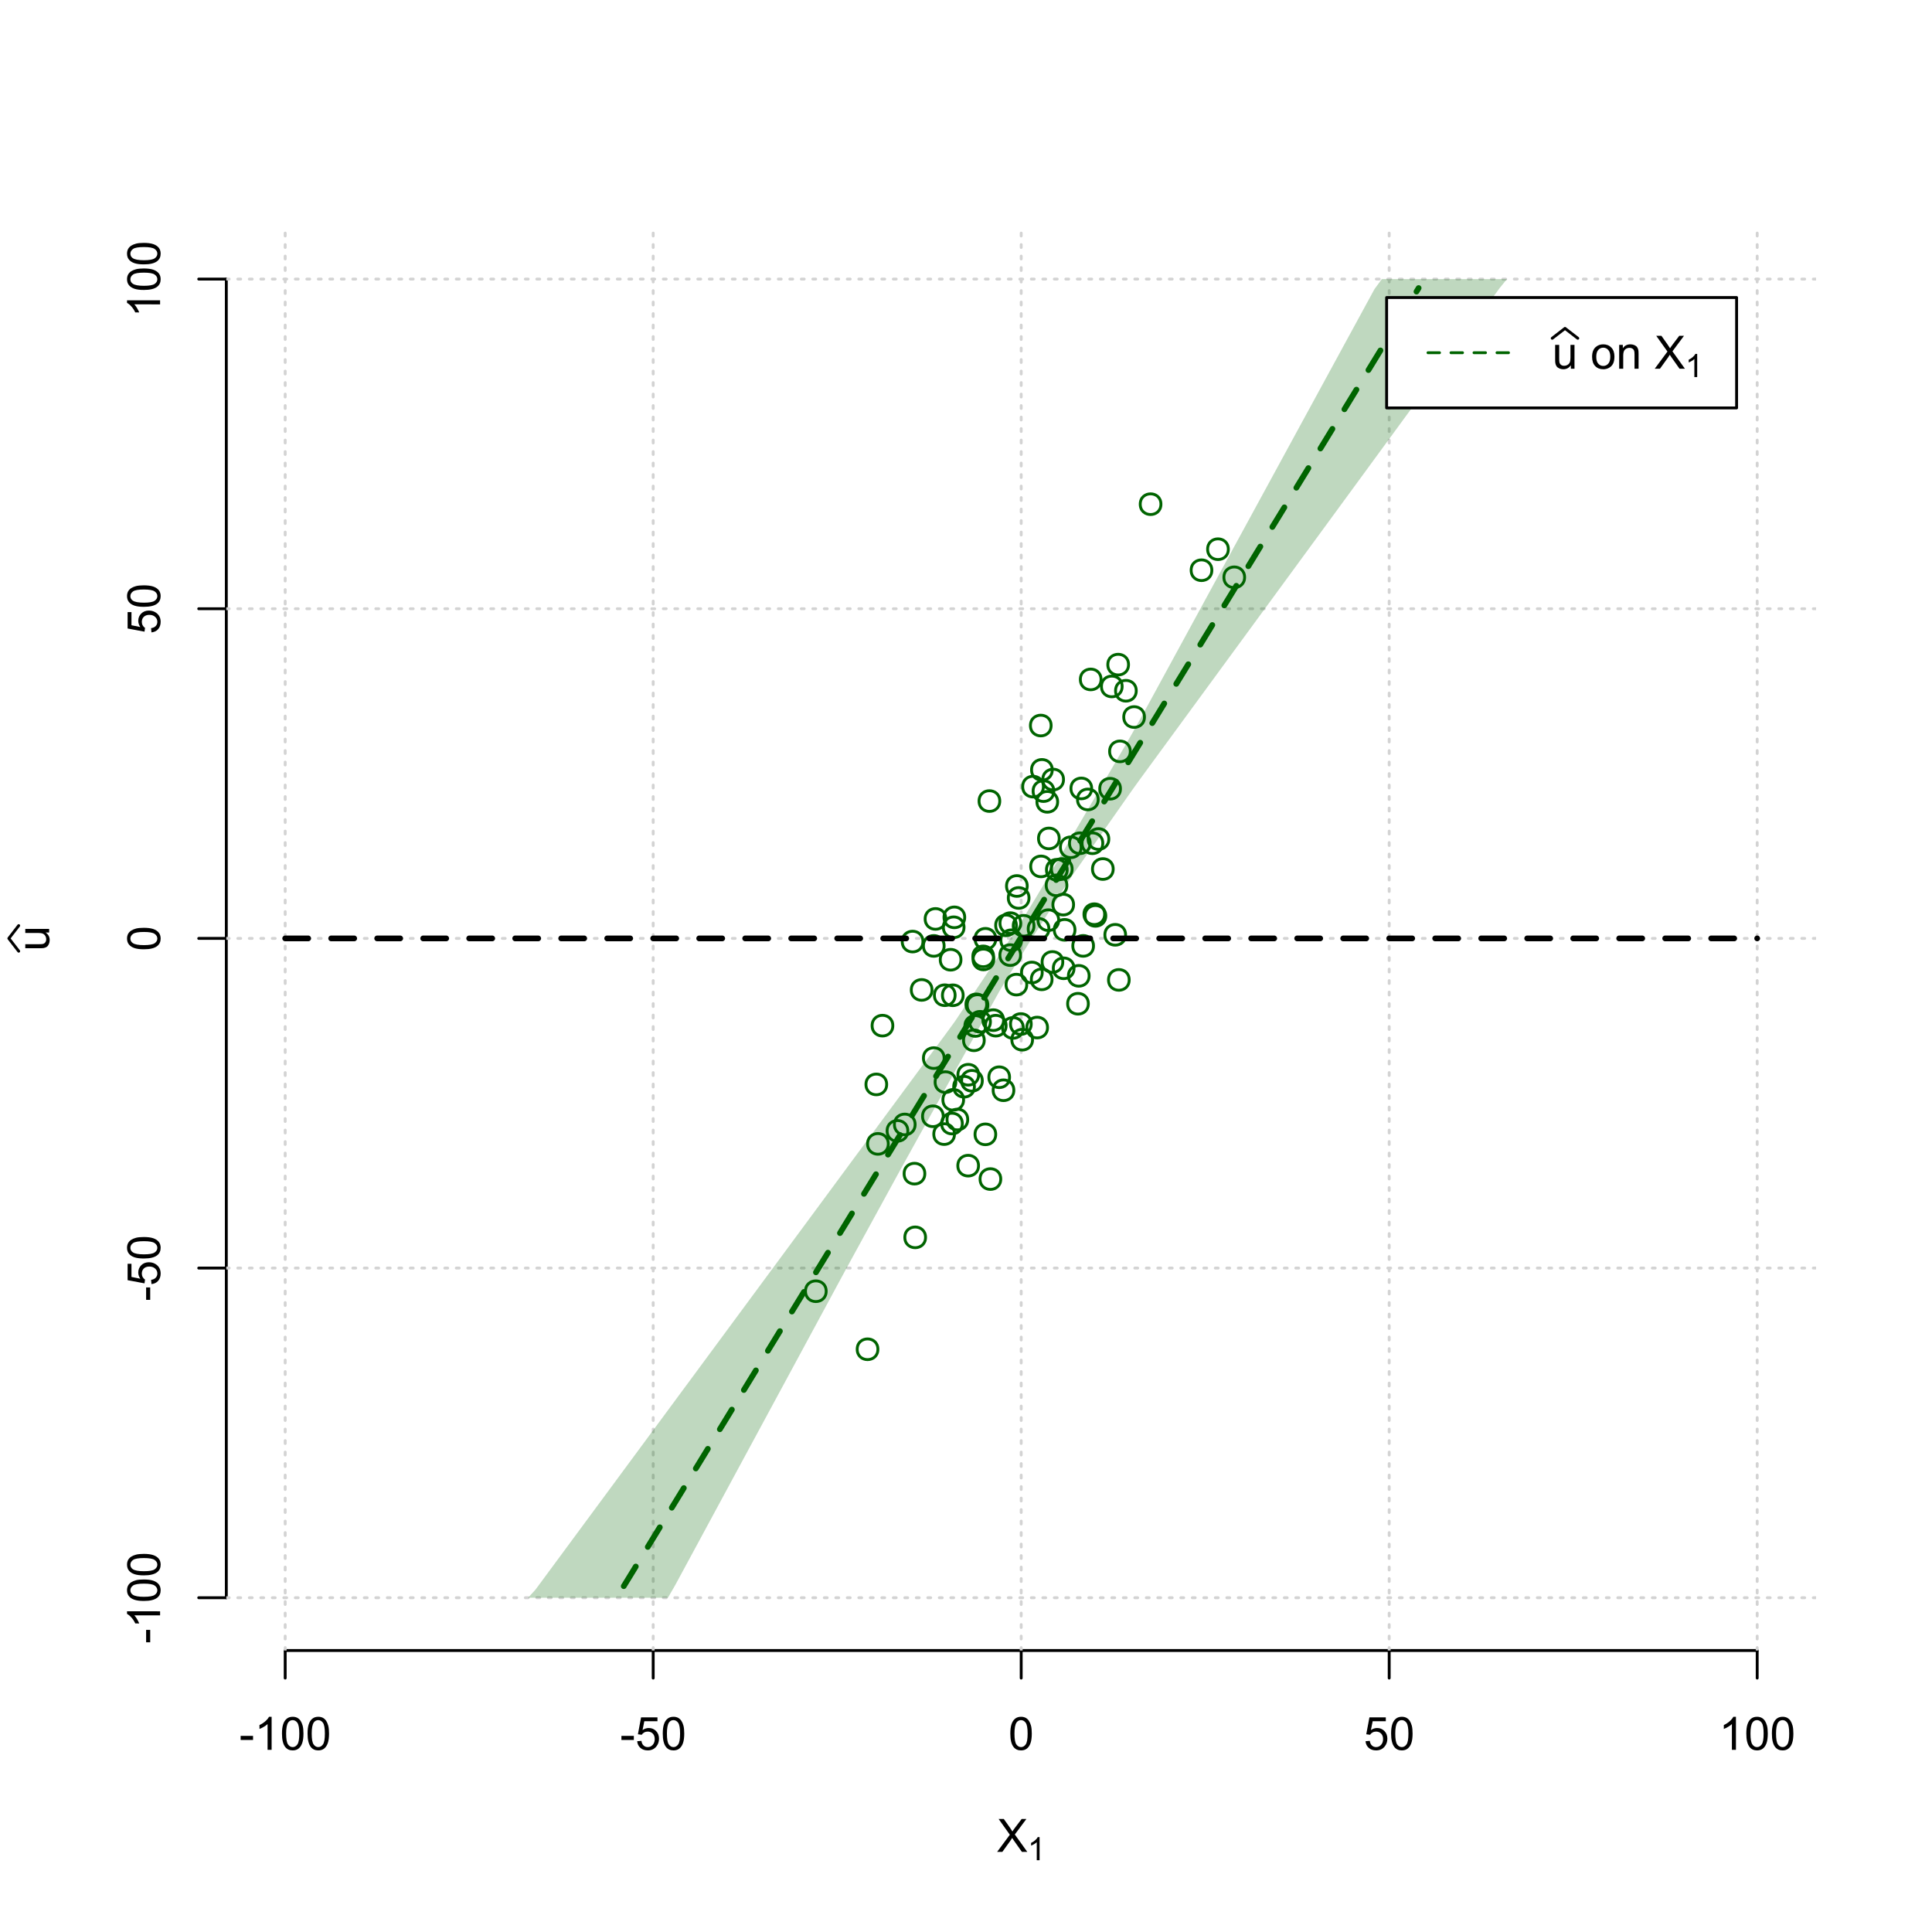 <?xml version="1.0" encoding="UTF-8"?>
<svg xmlns="http://www.w3.org/2000/svg" xmlns:xlink="http://www.w3.org/1999/xlink" width="504pt" height="504pt" viewBox="0 0 504 504" version="1.1">
<defs>
<g>
<symbol overflow="visible" id="glyph0-0">
<path style="stroke:none;" d="M 1.5 0 L 1.5 -7.5 L 7.5 -7.5 L 7.5 0 Z M 1.688 -0.188 L 7.312 -0.188 L 7.312 -7.312 L 1.688 -7.312 Z M 1.688 -0.188 "/>
</symbol>
<symbol overflow="visible" id="glyph0-1">
<path style="stroke:none;" d="M 0.055 0 L 3.375 -4.477 L 0.445 -8.59 L 1.797 -8.59 L 3.359 -6.387 C 3.68 -5.93 3.91 -5.578 4.047 -5.332 C 4.238 -5.645 4.465 -5.969 4.727 -6.312 L 6.457 -8.59 L 7.695 -8.59 L 4.676 -4.539 L 7.93 0 L 6.523 0 L 4.359 -3.062 C 4.238 -3.238 4.113 -3.43 3.984 -3.641 C 3.789 -3.324 3.652 -3.109 3.574 -2.992 L 1.418 0 Z M 0.055 0 "/>
</symbol>
<symbol overflow="visible" id="glyph0-2">
<path style="stroke:none;" d="M 0.383 -2.578 L 0.383 -3.641 L 3.621 -3.641 L 3.621 -2.578 Z M 0.383 -2.578 "/>
</symbol>
<symbol overflow="visible" id="glyph0-3">
<path style="stroke:none;" d="M 4.469 0 L 3.414 0 L 3.414 -6.719 C 3.16 -6.477 2.828 -6.234 2.414 -5.996 C 2 -5.75 1.629 -5.57 1.305 -5.449 L 1.305 -6.469 C 1.895 -6.742 2.41 -7.078 2.852 -7.477 C 3.293 -7.871 3.605 -8.254 3.789 -8.625 L 4.469 -8.625 Z M 4.469 0 "/>
</symbol>
<symbol overflow="visible" id="glyph0-4">
<path style="stroke:none;" d="M 0.5 -4.234 C 0.496 -5.246 0.602 -6.062 0.812 -6.688 C 1.02 -7.305 1.328 -7.785 1.742 -8.121 C 2.148 -8.457 2.668 -8.625 3.297 -8.625 C 3.758 -8.625 4.164 -8.531 4.512 -8.348 C 4.855 -8.16 5.141 -7.891 5.371 -7.543 C 5.594 -7.191 5.773 -6.766 5.906 -6.266 C 6.035 -5.762 6.098 -5.086 6.102 -4.234 C 6.098 -3.227 5.996 -2.414 5.789 -1.797 C 5.578 -1.176 5.266 -0.695 4.859 -0.359 C 4.445 -0.02 3.926 0.145 3.297 0.148 C 2.465 0.145 1.816 -0.148 1.348 -0.742 C 0.781 -1.457 0.496 -2.621 0.5 -4.234 Z M 1.582 -4.234 C 1.582 -2.824 1.746 -1.887 2.074 -1.418 C 2.402 -0.949 2.809 -0.715 3.297 -0.719 C 3.777 -0.715 4.184 -0.949 4.52 -1.422 C 4.848 -1.887 5.016 -2.824 5.016 -4.234 C 5.016 -5.648 4.848 -6.59 4.52 -7.055 C 4.184 -7.516 3.773 -7.746 3.289 -7.75 C 2.801 -7.746 2.414 -7.543 2.125 -7.137 C 1.762 -6.613 1.582 -5.645 1.582 -4.234 Z M 1.582 -4.234 "/>
</symbol>
<symbol overflow="visible" id="glyph0-5">
<path style="stroke:none;" d="M 0.5 -2.25 L 1.605 -2.344 C 1.684 -1.805 1.871 -1.398 2.176 -1.125 C 2.473 -0.852 2.836 -0.715 3.258 -0.719 C 3.766 -0.715 4.195 -0.906 4.547 -1.293 C 4.898 -1.672 5.074 -2.18 5.074 -2.82 C 5.074 -3.414 4.902 -3.891 4.566 -4.242 C 4.227 -4.59 3.785 -4.762 3.242 -4.766 C 2.898 -4.762 2.594 -4.684 2.32 -4.531 C 2.047 -4.375 1.832 -4.176 1.676 -3.93 L 0.688 -4.062 L 1.516 -8.473 L 5.789 -8.473 L 5.789 -7.465 L 2.359 -7.465 L 1.898 -5.156 C 2.414 -5.516 2.953 -5.695 3.523 -5.695 C 4.27 -5.695 4.902 -5.434 5.422 -4.914 C 5.934 -4.395 6.191 -3.727 6.195 -2.914 C 6.191 -2.133 5.965 -1.461 5.516 -0.898 C 4.961 -0.199 4.211 0.145 3.258 0.148 C 2.477 0.145 1.836 -0.07 1.344 -0.508 C 0.844 -0.941 0.562 -1.523 0.5 -2.25 Z M 0.5 -2.25 "/>
</symbol>
<symbol overflow="visible" id="glyph0-6">
<path style="stroke:none;" d="M 4.867 0 L 4.867 -0.914 C 4.379 -0.211 3.723 0.141 2.895 0.141 C 2.527 0.141 2.184 0.07 1.867 -0.07 C 1.547 -0.211 1.309 -0.387 1.156 -0.602 C 1 -0.812 0.895 -1.074 0.832 -1.383 C 0.785 -1.59 0.762 -1.918 0.766 -2.367 L 0.766 -6.223 L 1.82 -6.223 L 1.82 -2.773 C 1.816 -2.219 1.84 -1.848 1.887 -1.656 C 1.949 -1.379 2.09 -1.16 2.309 -1.004 C 2.523 -0.84 2.789 -0.762 3.105 -0.766 C 3.418 -0.762 3.715 -0.844 3.996 -1.008 C 4.273 -1.172 4.469 -1.391 4.586 -1.672 C 4.699 -1.949 4.758 -2.355 4.758 -2.891 L 4.758 -6.223 L 5.812 -6.223 L 5.812 0 Z M 4.867 0 "/>
</symbol>
<symbol overflow="visible" id="glyph0-7">
<path style="stroke:none;" d=""/>
</symbol>
<symbol overflow="visible" id="glyph0-8">
<path style="stroke:none;" d="M 0.398 -3.109 C 0.398 -4.262 0.719 -5.117 1.359 -5.672 C 1.895 -6.133 2.547 -6.363 3.316 -6.363 C 4.172 -6.363 4.871 -6.082 5.414 -5.52 C 5.953 -4.957 6.223 -4.184 6.227 -3.199 C 6.223 -2.398 6.102 -1.766 5.867 -1.309 C 5.625 -0.848 5.277 -0.492 4.82 -0.238 C 4.359 0.016 3.859 0.141 3.316 0.141 C 2.441 0.141 1.734 -0.137 1.203 -0.695 C 0.664 -1.254 0.398 -2.059 0.398 -3.109 Z M 1.484 -3.109 C 1.48 -2.309 1.656 -1.711 2.004 -1.32 C 2.348 -0.922 2.785 -0.727 3.316 -0.727 C 3.84 -0.727 4.273 -0.926 4.621 -1.324 C 4.969 -1.723 5.145 -2.328 5.145 -3.148 C 5.145 -3.914 4.969 -4.496 4.617 -4.895 C 4.266 -5.289 3.832 -5.488 3.316 -5.492 C 2.785 -5.488 2.348 -5.293 2.004 -4.898 C 1.656 -4.5 1.48 -3.902 1.484 -3.109 Z M 1.484 -3.109 "/>
</symbol>
<symbol overflow="visible" id="glyph0-9">
<path style="stroke:none;" d="M 0.789 0 L 0.789 -6.223 L 1.742 -6.223 L 1.742 -5.336 C 2.195 -6.02 2.855 -6.363 3.719 -6.363 C 4.09 -6.363 4.434 -6.293 4.754 -6.16 C 5.066 -6.023 5.305 -5.848 5.461 -5.633 C 5.617 -5.41 5.727 -5.152 5.789 -4.852 C 5.828 -4.656 5.848 -4.312 5.848 -3.828 L 5.848 0 L 4.793 0 L 4.793 -3.785 C 4.793 -4.215 4.75 -4.535 4.668 -4.75 C 4.586 -4.961 4.441 -5.129 4.234 -5.258 C 4.023 -5.383 3.777 -5.449 3.5 -5.449 C 3.047 -5.449 2.66 -5.305 2.332 -5.02 C 2.004 -4.734 1.84 -4.195 1.844 -3.398 L 1.844 0 Z M 0.789 0 "/>
</symbol>
<symbol overflow="visible" id="glyph1-0">
<path style="stroke:none;" d="M 1.051 0 L 1.051 -5.25 L 5.25 -5.25 L 5.25 0 Z M 1.18 -0.133 L 5.117 -0.133 L 5.117 -5.117 L 1.18 -5.117 Z M 1.18 -0.133 "/>
</symbol>
<symbol overflow="visible" id="glyph1-1">
<path style="stroke:none;" d="M 3.129 0 L 2.391 0 L 2.391 -4.703 C 2.211 -4.531 1.977 -4.363 1.691 -4.195 C 1.398 -4.023 1.141 -3.895 0.914 -3.812 L 0.914 -4.527 C 1.328 -4.719 1.688 -4.953 1.996 -5.234 C 2.305 -5.508 2.523 -5.777 2.652 -6.039 L 3.129 -6.039 Z M 3.129 0 "/>
</symbol>
<symbol overflow="visible" id="glyph2-0">
<path style="stroke:none;" d="M 0 -1.5 L -7.5 -1.5 L -7.5 -7.5 L 0 -7.5 Z M -0.188 -1.688 L -0.188 -7.312 L -7.312 -7.312 L -7.312 -1.688 Z M -0.188 -1.688 "/>
</symbol>
<symbol overflow="visible" id="glyph2-1">
<path style="stroke:none;" d="M 0 -4.867 L -0.914 -4.867 C -0.211 -4.379 0.141 -3.723 0.141 -2.895 C 0.141 -2.527 0.07 -2.184 -0.07 -1.867 C -0.211 -1.547 -0.387 -1.309 -0.598 -1.156 C -0.809 -1 -1.07 -0.895 -1.383 -0.832 C -1.59 -0.789 -1.918 -0.766 -2.367 -0.77 L -6.223 -0.77 L -6.223 -1.824 L -2.773 -1.824 C -2.219 -1.82 -1.848 -1.844 -1.656 -1.887 C -1.379 -1.949 -1.16 -2.09 -1.004 -2.309 C -0.84 -2.523 -0.762 -2.789 -0.766 -3.105 C -0.762 -3.418 -0.844 -3.715 -1.008 -3.996 C -1.172 -4.273 -1.391 -4.469 -1.672 -4.586 C -1.945 -4.699 -2.352 -4.758 -2.887 -4.758 L -6.223 -4.758 L -6.223 -5.812 L 0 -5.812 Z M 0 -4.867 "/>
</symbol>
<symbol overflow="visible" id="glyph2-2">
<path style="stroke:none;" d="M -2.578 -0.383 L -3.641 -0.383 L -3.641 -3.621 L -2.578 -3.621 Z M -2.578 -0.383 "/>
</symbol>
<symbol overflow="visible" id="glyph2-3">
<path style="stroke:none;" d="M 0 -4.469 L 0 -3.414 L -6.719 -3.418 C -6.477 -3.16 -6.234 -2.828 -5.996 -2.418 C -5.75 -2.004 -5.57 -1.633 -5.449 -1.309 L -6.469 -1.309 C -6.742 -1.895 -7.078 -2.41 -7.477 -2.852 C -7.871 -3.293 -8.254 -3.605 -8.625 -3.793 L -8.625 -4.473 Z M 0 -4.469 "/>
</symbol>
<symbol overflow="visible" id="glyph2-4">
<path style="stroke:none;" d="M -4.234 -0.5 C -5.246 -0.496 -6.062 -0.602 -6.688 -0.812 C -7.305 -1.02 -7.785 -1.328 -8.121 -1.742 C -8.457 -2.152 -8.625 -2.672 -8.625 -3.301 C -8.625 -3.758 -8.531 -4.164 -8.348 -4.512 C -8.16 -4.859 -7.891 -5.145 -7.543 -5.371 C -7.191 -5.594 -6.766 -5.773 -6.266 -5.906 C -5.762 -6.035 -5.086 -6.098 -4.234 -6.102 C -3.223 -6.098 -2.41 -5.996 -1.793 -5.789 C -1.176 -5.578 -0.695 -5.266 -0.359 -4.859 C -0.02 -4.445 0.145 -3.926 0.148 -3.297 C 0.145 -2.465 -0.148 -1.816 -0.742 -1.348 C -1.457 -0.781 -2.621 -0.496 -4.234 -0.5 Z M -4.234 -1.582 C -2.824 -1.582 -1.887 -1.746 -1.418 -2.074 C -0.949 -2.402 -0.715 -2.809 -0.719 -3.297 C -0.715 -3.777 -0.949 -4.184 -1.422 -4.52 C -1.887 -4.848 -2.824 -5.016 -4.234 -5.016 C -5.648 -5.016 -6.59 -4.848 -7.055 -4.52 C -7.516 -4.188 -7.746 -3.777 -7.75 -3.289 C -7.746 -2.801 -7.543 -2.414 -7.137 -2.129 C -6.613 -1.762 -5.645 -1.582 -4.234 -1.582 Z M -4.234 -1.582 "/>
</symbol>
<symbol overflow="visible" id="glyph2-5">
<path style="stroke:none;" d="M -2.25 -0.5 L -2.344 -1.605 C -1.805 -1.684 -1.398 -1.871 -1.125 -2.176 C -0.852 -2.473 -0.715 -2.836 -0.719 -3.258 C -0.715 -3.766 -0.906 -4.195 -1.293 -4.547 C -1.672 -4.898 -2.18 -5.074 -2.816 -5.074 C -3.414 -5.074 -3.891 -4.902 -4.242 -4.566 C -4.59 -4.227 -4.762 -3.785 -4.766 -3.242 C -4.762 -2.898 -4.684 -2.594 -4.531 -2.32 C -4.375 -2.047 -4.176 -1.832 -3.93 -1.676 L -4.062 -0.688 L -8.473 -1.52 L -8.473 -5.789 L -7.465 -5.789 L -7.465 -2.363 L -5.156 -1.898 C -5.516 -2.414 -5.695 -2.953 -5.695 -3.523 C -5.695 -4.27 -5.434 -4.902 -4.914 -5.422 C -4.395 -5.934 -3.727 -6.191 -2.91 -6.195 C -2.133 -6.191 -1.461 -5.965 -0.895 -5.516 C -0.199 -4.961 0.145 -4.211 0.148 -3.258 C 0.145 -2.477 -0.07 -1.836 -0.508 -1.344 C -0.941 -0.848 -1.523 -0.566 -2.25 -0.5 Z M -2.25 -0.5 "/>
</symbol>
</g>
<clipPath id="clip1">
  <path d="M 74 59.039 L 75 59.039 L 75 430.559 L 74 430.559 Z M 74 59.039 "/>
</clipPath>
<clipPath id="clip2">
  <path d="M 170 59.039 L 171 59.039 L 171 430.559 L 170 430.559 Z M 170 59.039 "/>
</clipPath>
<clipPath id="clip3">
  <path d="M 266 59.039 L 267 59.039 L 267 430.559 L 266 430.559 Z M 266 59.039 "/>
</clipPath>
<clipPath id="clip4">
  <path d="M 362 59.039 L 363 59.039 L 363 430.559 L 362 430.559 Z M 362 59.039 "/>
</clipPath>
<clipPath id="clip5">
  <path d="M 458 59.039 L 459 59.039 L 459 430.559 L 458 430.559 Z M 458 59.039 "/>
</clipPath>
<clipPath id="clip6">
  <path d="M 59.039 416 L 473.758 416 L 473.758 418 L 59.039 418 Z M 59.039 416 "/>
</clipPath>
<clipPath id="clip7">
  <path d="M 59.039 330 L 473.758 330 L 473.758 332 L 59.039 332 Z M 59.039 330 "/>
</clipPath>
<clipPath id="clip8">
  <path d="M 59.039 244 L 473.758 244 L 473.758 246 L 59.039 246 Z M 59.039 244 "/>
</clipPath>
<clipPath id="clip9">
  <path d="M 59.039 158 L 473.758 158 L 473.758 160 L 59.039 160 Z M 59.039 158 "/>
</clipPath>
<clipPath id="clip10">
  <path d="M 59.039 72 L 473.758 72 L 473.758 74 L 59.039 74 Z M 59.039 72 "/>
</clipPath>
</defs>
<g id="surface36">
<rect x="0" y="0" width="504" height="504" style="fill:rgb(100%,100%,100%);fill-opacity:1;stroke:none;"/>
<g style="fill:rgb(0%,0%,0%);fill-opacity:1;">
  <use xlink:href="#glyph0-1" x="260.062" y="483.102"/>
</g>
<g style="fill:rgb(0%,0%,0%);fill-opacity:1;">
  <use xlink:href="#glyph1-1" x="268.066" y="485.281"/>
</g>
<g style="fill:rgb(0%,0%,0%);fill-opacity:1;">
  <use xlink:href="#glyph2-1" x="12.82" y="248.137"/>
</g>
<path style="fill:none;stroke-width:0.75;stroke-linecap:round;stroke-linejoin:round;stroke:rgb(0%,0%,0%);stroke-opacity:1;stroke-miterlimit:10;" d="M 4.879 248.137 L 2.301 244.801 L 4.879 241.465 "/>
<path style="fill:none;stroke-width:0.75;stroke-linecap:round;stroke-linejoin:round;stroke:rgb(0%,0%,0%);stroke-opacity:1;stroke-miterlimit:10;" d="M 74.398 430.559 L 458.398 430.559 "/>
<path style="fill:none;stroke-width:0.75;stroke-linecap:round;stroke-linejoin:round;stroke:rgb(0%,0%,0%);stroke-opacity:1;stroke-miterlimit:10;" d="M 74.398 430.559 L 74.398 437.762 "/>
<path style="fill:none;stroke-width:0.75;stroke-linecap:round;stroke-linejoin:round;stroke:rgb(0%,0%,0%);stroke-opacity:1;stroke-miterlimit:10;" d="M 170.398 430.559 L 170.398 437.762 "/>
<path style="fill:none;stroke-width:0.75;stroke-linecap:round;stroke-linejoin:round;stroke:rgb(0%,0%,0%);stroke-opacity:1;stroke-miterlimit:10;" d="M 266.398 430.559 L 266.398 437.762 "/>
<path style="fill:none;stroke-width:0.75;stroke-linecap:round;stroke-linejoin:round;stroke:rgb(0%,0%,0%);stroke-opacity:1;stroke-miterlimit:10;" d="M 362.398 430.559 L 362.398 437.762 "/>
<path style="fill:none;stroke-width:0.75;stroke-linecap:round;stroke-linejoin:round;stroke:rgb(0%,0%,0%);stroke-opacity:1;stroke-miterlimit:10;" d="M 458.398 430.559 L 458.398 437.762 "/>
<g style="fill:rgb(0%,0%,0%);fill-opacity:1;">
  <use xlink:href="#glyph0-2" x="62.391" y="456.48"/>
  <use xlink:href="#glyph0-3" x="66.387" y="456.48"/>
  <use xlink:href="#glyph0-4" x="73.061" y="456.48"/>
  <use xlink:href="#glyph0-4" x="79.734" y="456.48"/>
</g>
<g style="fill:rgb(0%,0%,0%);fill-opacity:1;">
  <use xlink:href="#glyph0-2" x="161.727" y="456.48"/>
  <use xlink:href="#glyph0-5" x="165.723" y="456.48"/>
  <use xlink:href="#glyph0-4" x="172.396" y="456.48"/>
</g>
<g style="fill:rgb(0%,0%,0%);fill-opacity:1;">
  <use xlink:href="#glyph0-4" x="263.062" y="456.48"/>
</g>
<g style="fill:rgb(0%,0%,0%);fill-opacity:1;">
  <use xlink:href="#glyph0-5" x="355.727" y="456.48"/>
  <use xlink:href="#glyph0-4" x="362.4" y="456.48"/>
</g>
<g style="fill:rgb(0%,0%,0%);fill-opacity:1;">
  <use xlink:href="#glyph0-3" x="448.387" y="456.48"/>
  <use xlink:href="#glyph0-4" x="455.061" y="456.48"/>
  <use xlink:href="#glyph0-4" x="461.734" y="456.48"/>
</g>
<path style="fill:none;stroke-width:0.75;stroke-linecap:round;stroke-linejoin:round;stroke:rgb(0%,0%,0%);stroke-opacity:1;stroke-miterlimit:10;" d="M 59.039 416.801 L 59.039 72.801 "/>
<path style="fill:none;stroke-width:0.75;stroke-linecap:round;stroke-linejoin:round;stroke:rgb(0%,0%,0%);stroke-opacity:1;stroke-miterlimit:10;" d="M 59.039 416.801 L 51.84 416.801 "/>
<path style="fill:none;stroke-width:0.75;stroke-linecap:round;stroke-linejoin:round;stroke:rgb(0%,0%,0%);stroke-opacity:1;stroke-miterlimit:10;" d="M 59.039 330.801 L 51.84 330.801 "/>
<path style="fill:none;stroke-width:0.75;stroke-linecap:round;stroke-linejoin:round;stroke:rgb(0%,0%,0%);stroke-opacity:1;stroke-miterlimit:10;" d="M 59.039 244.801 L 51.84 244.801 "/>
<path style="fill:none;stroke-width:0.75;stroke-linecap:round;stroke-linejoin:round;stroke:rgb(0%,0%,0%);stroke-opacity:1;stroke-miterlimit:10;" d="M 59.039 158.801 L 51.84 158.801 "/>
<path style="fill:none;stroke-width:0.75;stroke-linecap:round;stroke-linejoin:round;stroke:rgb(0%,0%,0%);stroke-opacity:1;stroke-miterlimit:10;" d="M 59.039 72.801 L 51.84 72.801 "/>
<g style="fill:rgb(0%,0%,0%);fill-opacity:1;">
  <use xlink:href="#glyph2-2" x="41.762" y="428.809"/>
  <use xlink:href="#glyph2-3" x="41.762" y="424.812"/>
  <use xlink:href="#glyph2-4" x="41.762" y="418.139"/>
  <use xlink:href="#glyph2-4" x="41.762" y="411.465"/>
</g>
<g style="fill:rgb(0%,0%,0%);fill-opacity:1;">
  <use xlink:href="#glyph2-2" x="41.762" y="339.473"/>
  <use xlink:href="#glyph2-5" x="41.762" y="335.477"/>
  <use xlink:href="#glyph2-4" x="41.762" y="328.803"/>
</g>
<g style="fill:rgb(0%,0%,0%);fill-opacity:1;">
  <use xlink:href="#glyph2-4" x="41.762" y="248.137"/>
</g>
<g style="fill:rgb(0%,0%,0%);fill-opacity:1;">
  <use xlink:href="#glyph2-5" x="41.762" y="165.473"/>
  <use xlink:href="#glyph2-4" x="41.762" y="158.799"/>
</g>
<g style="fill:rgb(0%,0%,0%);fill-opacity:1;">
  <use xlink:href="#glyph2-3" x="41.762" y="82.812"/>
  <use xlink:href="#glyph2-4" x="41.762" y="76.139"/>
  <use xlink:href="#glyph2-4" x="41.762" y="69.465"/>
</g>
<g clip-path="url(#clip1)" clip-rule="nonzero">
<path style="fill:none;stroke-width:0.75;stroke-linecap:round;stroke-linejoin:round;stroke:rgb(82.745%,82.745%,82.745%);stroke-opacity:1;stroke-dasharray:0.75,2.25;stroke-miterlimit:10;" d="M 74.398 430.559 L 74.398 59.039 "/>
</g>
<g clip-path="url(#clip2)" clip-rule="nonzero">
<path style="fill:none;stroke-width:0.75;stroke-linecap:round;stroke-linejoin:round;stroke:rgb(82.745%,82.745%,82.745%);stroke-opacity:1;stroke-dasharray:0.75,2.25;stroke-miterlimit:10;" d="M 170.398 430.559 L 170.398 59.039 "/>
</g>
<g clip-path="url(#clip3)" clip-rule="nonzero">
<path style="fill:none;stroke-width:0.75;stroke-linecap:round;stroke-linejoin:round;stroke:rgb(82.745%,82.745%,82.745%);stroke-opacity:1;stroke-dasharray:0.75,2.25;stroke-miterlimit:10;" d="M 266.398 430.559 L 266.398 59.039 "/>
</g>
<g clip-path="url(#clip4)" clip-rule="nonzero">
<path style="fill:none;stroke-width:0.75;stroke-linecap:round;stroke-linejoin:round;stroke:rgb(82.745%,82.745%,82.745%);stroke-opacity:1;stroke-dasharray:0.75,2.25;stroke-miterlimit:10;" d="M 362.398 430.559 L 362.398 59.039 "/>
</g>
<g clip-path="url(#clip5)" clip-rule="nonzero">
<path style="fill:none;stroke-width:0.75;stroke-linecap:round;stroke-linejoin:round;stroke:rgb(82.745%,82.745%,82.745%);stroke-opacity:1;stroke-dasharray:0.75,2.25;stroke-miterlimit:10;" d="M 458.398 430.559 L 458.398 59.039 "/>
</g>
<g clip-path="url(#clip6)" clip-rule="nonzero">
<path style="fill:none;stroke-width:0.75;stroke-linecap:round;stroke-linejoin:round;stroke:rgb(82.745%,82.745%,82.745%);stroke-opacity:1;stroke-dasharray:0.75,2.25;stroke-miterlimit:10;" d="M 59.039 416.801 L 473.762 416.801 "/>
</g>
<g clip-path="url(#clip7)" clip-rule="nonzero">
<path style="fill:none;stroke-width:0.75;stroke-linecap:round;stroke-linejoin:round;stroke:rgb(82.745%,82.745%,82.745%);stroke-opacity:1;stroke-dasharray:0.75,2.25;stroke-miterlimit:10;" d="M 59.039 330.801 L 473.762 330.801 "/>
</g>
<g clip-path="url(#clip8)" clip-rule="nonzero">
<path style="fill:none;stroke-width:0.75;stroke-linecap:round;stroke-linejoin:round;stroke:rgb(82.745%,82.745%,82.745%);stroke-opacity:1;stroke-dasharray:0.75,2.25;stroke-miterlimit:10;" d="M 59.039 244.801 L 473.762 244.801 "/>
</g>
<g clip-path="url(#clip9)" clip-rule="nonzero">
<path style="fill:none;stroke-width:0.75;stroke-linecap:round;stroke-linejoin:round;stroke:rgb(82.745%,82.745%,82.745%);stroke-opacity:1;stroke-dasharray:0.75,2.25;stroke-miterlimit:10;" d="M 59.039 158.801 L 473.762 158.801 "/>
</g>
<g clip-path="url(#clip10)" clip-rule="nonzero">
<path style="fill:none;stroke-width:0.75;stroke-linecap:round;stroke-linejoin:round;stroke:rgb(82.745%,82.745%,82.745%);stroke-opacity:1;stroke-dasharray:0.75,2.25;stroke-miterlimit:10;" d="M 59.039 72.801 L 473.762 72.801 "/>
</g>
<path style=" stroke:none;fill-rule:nonzero;fill:rgb(0%,39.216%,0%);fill-opacity:0.251;" d="M 74.398 416.801 L 137.762 416.801 L 139.68 414.703 L 141.602 412.102 L 143.52 409.504 L 145.441 406.902 L 147.359 404.301 L 149.281 401.699 L 151.199 399.102 L 153.121 396.5 L 155.039 393.898 L 156.961 391.297 L 158.879 388.699 L 160.801 386.098 L 162.719 383.496 L 164.641 380.895 L 166.559 378.297 L 168.48 375.695 L 170.398 373.094 L 172.32 370.496 L 174.238 367.895 L 176.16 365.293 L 178.078 362.691 L 180 360.094 L 181.922 357.492 L 183.84 354.891 L 185.762 352.289 L 187.68 349.691 L 189.602 347.09 L 191.52 344.488 L 193.441 341.887 L 195.359 339.289 L 197.281 336.688 L 199.199 334.086 L 201.121 331.484 L 203.039 328.887 L 204.961 326.285 L 206.879 323.684 L 208.801 321.082 L 210.719 318.484 L 212.641 315.883 L 214.559 313.281 L 216.48 310.684 L 218.398 308.082 L 220.32 305.48 L 222.238 302.879 L 224.16 300.281 L 226.078 297.68 L 229.922 292.477 L 231.84 289.879 L 233.762 287.277 L 235.68 284.676 L 237.602 282.074 L 239.52 279.477 L 241.441 276.875 L 243.359 274.273 L 245.281 271.672 L 247.199 269.074 L 249.121 266.43 L 251.039 263.562 L 252.961 260.695 L 254.879 257.832 L 256.801 254.965 L 258.719 252.098 L 260.641 249.23 L 262.559 246.367 L 264.48 243.5 L 266.398 240.414 L 268.32 237.293 L 270.238 234.168 L 272.16 230.926 L 274.078 227.664 L 277.922 221.141 L 279.84 217.883 L 281.762 214.621 L 283.68 211.344 L 285.602 208.059 L 287.52 204.773 L 289.441 201.488 L 291.359 198.203 L 293.281 194.918 L 295.199 191.59 L 297.121 188.16 L 299.039 184.688 L 300.961 181.164 L 302.879 177.637 L 304.801 174.113 L 306.719 170.59 L 308.641 167.062 L 310.559 163.539 L 312.48 160.016 L 314.398 156.488 L 316.32 152.965 L 318.238 149.441 L 320.16 145.914 L 322.078 142.391 L 325.922 135.344 L 327.84 131.816 L 329.762 128.293 L 331.68 124.77 L 333.602 121.242 L 335.52 117.719 L 337.441 114.195 L 339.359 110.668 L 341.281 107.145 L 343.199 103.621 L 345.121 100.094 L 347.039 96.57 L 348.961 93.047 L 350.879 89.52 L 352.801 85.996 L 354.719 82.473 L 356.641 78.945 L 358.559 75.422 L 360.48 72.801 L 458.398 72.801 L 393.121 72.801 L 391.199 75.168 L 389.281 77.793 L 387.359 80.414 L 385.441 83.035 L 383.52 85.656 L 381.602 88.277 L 379.68 90.902 L 377.762 93.523 L 375.84 96.145 L 373.922 98.766 L 372 101.391 L 370.078 104.012 L 368.16 106.633 L 366.238 109.254 L 364.32 111.879 L 362.398 114.5 L 360.48 117.121 L 358.559 119.742 L 356.641 122.367 L 354.719 124.988 L 352.801 127.609 L 350.879 130.23 L 348.961 132.855 L 347.039 135.477 L 345.121 138.098 L 343.199 140.719 L 341.281 143.34 L 339.359 145.965 L 337.441 148.586 L 335.52 151.207 L 333.602 153.828 L 331.68 156.453 L 329.762 159.074 L 327.84 161.695 L 325.922 164.316 L 324 166.941 L 322.078 169.562 L 320.16 172.184 L 318.238 174.805 L 316.32 177.43 L 314.398 180.051 L 312.48 182.672 L 310.559 185.293 L 308.641 187.914 L 306.719 190.539 L 304.801 193.16 L 302.879 195.781 L 300.961 198.402 L 299.039 201.027 L 297.121 203.648 L 295.199 206.328 L 293.281 209.066 L 291.359 211.805 L 289.441 214.543 L 287.52 217.281 L 285.602 220.02 L 283.68 222.758 L 281.762 225.496 L 279.84 228.234 L 277.922 231.176 L 274.078 237.184 L 272.16 240.184 L 270.238 243.188 L 268.32 246.191 L 266.398 249.289 L 264.48 252.391 L 262.559 255.492 L 260.641 258.715 L 258.719 262.176 L 256.801 265.637 L 254.879 269.098 L 252.961 272.559 L 251.039 276.02 L 249.121 279.48 L 247.199 282.941 L 245.281 286.398 L 243.359 289.859 L 241.441 293.32 L 239.52 296.781 L 237.602 300.242 L 235.68 303.703 L 233.762 307.191 L 231.84 310.703 L 229.922 314.215 L 226.078 321.238 L 224.16 324.746 L 222.238 328.258 L 220.32 331.773 L 218.398 335.324 L 216.48 338.879 L 214.559 342.43 L 212.641 345.984 L 210.719 349.535 L 208.801 353.09 L 206.879 356.641 L 204.961 360.195 L 203.039 363.746 L 201.121 367.297 L 199.199 370.852 L 197.281 374.402 L 195.359 377.957 L 193.441 381.508 L 191.52 385.062 L 189.602 388.613 L 187.68 392.168 L 185.762 395.719 L 183.84 399.273 L 181.922 402.824 L 180 406.375 L 178.078 409.93 L 176.16 413.48 L 174.238 416.801 Z M 74.398 416.801 "/>
<path style="fill:none;stroke-width:0.75;stroke-linecap:round;stroke-linejoin:round;stroke:rgb(0%,39.216%,0%);stroke-opacity:1;stroke-miterlimit:10;" d="M 278.316 230.961 C 278.316 234.562 272.918 234.562 272.918 230.961 C 272.918 227.363 278.316 227.363 278.316 230.961 "/>
<path style="fill:none;stroke-width:0.75;stroke-linecap:round;stroke-linejoin:round;stroke:rgb(0%,39.216%,0%);stroke-opacity:1;stroke-miterlimit:10;" d="M 259.773 244.906 C 259.773 248.504 254.371 248.504 254.371 244.906 C 254.371 241.305 259.773 241.305 259.773 244.906 "/>
<path style="fill:none;stroke-width:0.75;stroke-linecap:round;stroke-linejoin:round;stroke:rgb(0%,39.216%,0%);stroke-opacity:1;stroke-miterlimit:10;" d="M 272.191 205.207 C 272.191 208.805 266.789 208.805 266.789 205.207 C 266.789 201.605 272.191 201.605 272.191 205.207 "/>
<path style="fill:none;stroke-width:0.75;stroke-linecap:round;stroke-linejoin:round;stroke:rgb(0%,39.216%,0%);stroke-opacity:1;stroke-miterlimit:10;" d="M 215.527 336.84 C 215.527 340.441 210.129 340.441 210.129 336.84 C 210.129 333.238 215.527 333.238 215.527 336.84 "/>
<path style="fill:none;stroke-width:0.75;stroke-linecap:round;stroke-linejoin:round;stroke:rgb(0%,39.216%,0%);stroke-opacity:1;stroke-miterlimit:10;" d="M 271.887 253.699 C 271.887 257.297 266.488 257.297 266.488 253.699 C 266.488 250.098 271.887 250.098 271.887 253.699 "/>
<path style="fill:none;stroke-width:0.75;stroke-linecap:round;stroke-linejoin:round;stroke:rgb(0%,39.216%,0%);stroke-opacity:1;stroke-miterlimit:10;" d="M 285.262 246.754 C 285.262 250.355 279.863 250.355 279.863 246.754 C 279.863 243.152 285.262 243.152 285.262 246.754 "/>
<path style="fill:none;stroke-width:0.75;stroke-linecap:round;stroke-linejoin:round;stroke:rgb(0%,39.216%,0%);stroke-opacity:1;stroke-miterlimit:10;" d="M 274.207 189.273 C 274.207 192.871 268.809 192.871 268.809 189.273 C 268.809 185.672 274.207 185.672 274.207 189.273 "/>
<path style="fill:none;stroke-width:0.75;stroke-linecap:round;stroke-linejoin:round;stroke:rgb(0%,39.216%,0%);stroke-opacity:1;stroke-miterlimit:10;" d="M 262.465 267.57 C 262.465 271.168 257.066 271.168 257.066 267.57 C 257.066 263.969 262.465 263.969 262.465 267.57 "/>
<path style="fill:none;stroke-width:0.75;stroke-linecap:round;stroke-linejoin:round;stroke:rgb(0%,39.216%,0%);stroke-opacity:1;stroke-miterlimit:10;" d="M 298.555 187.055 C 298.555 190.656 293.152 190.656 293.152 187.055 C 293.152 183.457 298.555 183.457 298.555 187.055 "/>
<path style="fill:none;stroke-width:0.75;stroke-linecap:round;stroke-linejoin:round;stroke:rgb(0%,39.216%,0%);stroke-opacity:1;stroke-miterlimit:10;" d="M 246.746 239.719 C 246.746 243.32 241.344 243.32 241.344 239.719 C 241.344 236.121 246.746 236.121 246.746 239.719 "/>
<path style="fill:none;stroke-width:0.75;stroke-linecap:round;stroke-linejoin:round;stroke:rgb(0%,39.216%,0%);stroke-opacity:1;stroke-miterlimit:10;" d="M 257.703 262.191 C 257.703 265.793 252.305 265.793 252.305 262.191 C 252.305 258.59 257.703 258.59 257.703 262.191 "/>
<path style="fill:none;stroke-width:0.75;stroke-linecap:round;stroke-linejoin:round;stroke:rgb(0%,39.216%,0%);stroke-opacity:1;stroke-miterlimit:10;" d="M 296.414 180.199 C 296.414 183.801 291.016 183.801 291.016 180.199 C 291.016 176.598 296.414 176.598 296.414 180.199 "/>
<path style="fill:none;stroke-width:0.75;stroke-linecap:round;stroke-linejoin:round;stroke:rgb(0%,39.216%,0%);stroke-opacity:1;stroke-miterlimit:10;" d="M 277.25 250.957 C 277.25 254.559 271.852 254.559 271.852 250.957 C 271.852 247.355 277.25 247.355 277.25 250.957 "/>
<path style="fill:none;stroke-width:0.75;stroke-linecap:round;stroke-linejoin:round;stroke:rgb(0%,39.216%,0%);stroke-opacity:1;stroke-miterlimit:10;" d="M 289.254 218.879 C 289.254 222.477 283.852 222.477 283.852 218.879 C 283.852 215.277 289.254 215.277 289.254 218.879 "/>
<path style="fill:none;stroke-width:0.75;stroke-linecap:round;stroke-linejoin:round;stroke:rgb(0%,39.216%,0%);stroke-opacity:1;stroke-miterlimit:10;" d="M 274.449 255.484 C 274.449 259.082 269.047 259.082 269.047 255.484 C 269.047 251.883 274.449 251.883 274.449 255.484 "/>
<path style="fill:none;stroke-width:0.75;stroke-linecap:round;stroke-linejoin:round;stroke:rgb(0%,39.216%,0%);stroke-opacity:1;stroke-miterlimit:10;" d="M 266.496 245.285 C 266.496 248.887 261.098 248.887 261.098 245.285 C 261.098 241.688 266.496 241.688 266.496 245.285 "/>
<path style="fill:none;stroke-width:0.75;stroke-linecap:round;stroke-linejoin:round;stroke:rgb(0%,39.216%,0%);stroke-opacity:1;stroke-miterlimit:10;" d="M 284.781 205.684 C 284.781 209.281 279.383 209.281 279.383 205.684 C 279.383 202.082 284.781 202.082 284.781 205.684 "/>
<path style="fill:none;stroke-width:0.75;stroke-linecap:round;stroke-linejoin:round;stroke:rgb(0%,39.216%,0%);stroke-opacity:1;stroke-miterlimit:10;" d="M 231.727 298.402 C 231.727 302.004 226.324 302.004 226.324 298.402 C 226.324 294.805 231.727 294.805 231.727 298.402 "/>
<path style="fill:none;stroke-width:0.75;stroke-linecap:round;stroke-linejoin:round;stroke:rgb(0%,39.216%,0%);stroke-opacity:1;stroke-miterlimit:10;" d="M 259.246 250.285 C 259.246 253.887 253.848 253.887 253.848 250.285 C 253.848 246.688 259.246 246.688 259.246 250.285 "/>
<path style="fill:none;stroke-width:0.75;stroke-linecap:round;stroke-linejoin:round;stroke:rgb(0%,39.216%,0%);stroke-opacity:1;stroke-miterlimit:10;" d="M 229.016 351.984 C 229.016 355.586 223.617 355.586 223.617 351.984 C 223.617 348.383 229.016 348.383 229.016 351.984 "/>
<path style="fill:none;stroke-width:0.75;stroke-linecap:round;stroke-linejoin:round;stroke:rgb(0%,39.216%,0%);stroke-opacity:1;stroke-miterlimit:10;" d="M 243.129 258.242 C 243.129 261.84 237.73 261.84 237.73 258.242 C 237.73 254.641 243.129 254.641 243.129 258.242 "/>
<path style="fill:none;stroke-width:0.75;stroke-linecap:round;stroke-linejoin:round;stroke:rgb(0%,39.216%,0%);stroke-opacity:1;stroke-miterlimit:10;" d="M 241.445 322.789 C 241.445 326.387 236.043 326.387 236.043 322.789 C 236.043 319.188 241.445 319.188 241.445 322.789 "/>
<path style="fill:none;stroke-width:0.75;stroke-linecap:round;stroke-linejoin:round;stroke:rgb(0%,39.216%,0%);stroke-opacity:1;stroke-miterlimit:10;" d="M 231.305 282.891 C 231.305 286.492 225.902 286.492 225.902 282.891 C 225.902 279.293 231.305 279.293 231.305 282.891 "/>
<path style="fill:none;stroke-width:0.75;stroke-linecap:round;stroke-linejoin:round;stroke:rgb(0%,39.216%,0%);stroke-opacity:1;stroke-miterlimit:10;" d="M 278.395 226.902 C 278.395 230.5 272.992 230.5 272.992 226.902 C 272.992 223.301 278.395 223.301 278.395 226.902 "/>
<path style="fill:none;stroke-width:0.75;stroke-linecap:round;stroke-linejoin:round;stroke:rgb(0%,39.216%,0%);stroke-opacity:1;stroke-miterlimit:10;" d="M 275.906 209.172 C 275.906 212.773 270.504 212.773 270.504 209.172 C 270.504 205.57 275.906 205.57 275.906 209.172 "/>
<path style="fill:none;stroke-width:0.75;stroke-linecap:round;stroke-linejoin:round;stroke:rgb(0%,39.216%,0%);stroke-opacity:1;stroke-miterlimit:10;" d="M 279.688 226.699 C 279.688 230.297 274.289 230.297 274.289 226.699 C 274.289 223.098 279.688 223.098 279.688 226.699 "/>
<path style="fill:none;stroke-width:0.75;stroke-linecap:round;stroke-linejoin:round;stroke:rgb(0%,39.216%,0%);stroke-opacity:1;stroke-miterlimit:10;" d="M 259.188 249.488 C 259.188 253.09 253.789 253.09 253.789 249.488 C 253.789 245.891 259.188 245.891 259.188 249.488 "/>
<path style="fill:none;stroke-width:0.75;stroke-linecap:round;stroke-linejoin:round;stroke:rgb(0%,39.216%,0%);stroke-opacity:1;stroke-miterlimit:10;" d="M 252.449 292.051 C 252.449 295.652 247.051 295.652 247.051 292.051 C 247.051 288.453 252.449 288.453 252.449 292.051 "/>
<path style="fill:none;stroke-width:0.75;stroke-linecap:round;stroke-linejoin:round;stroke:rgb(0%,39.216%,0%);stroke-opacity:1;stroke-miterlimit:10;" d="M 267.848 256.855 C 267.848 260.457 262.449 260.457 262.449 256.855 C 262.449 253.258 267.848 253.258 267.848 256.855 "/>
<path style="fill:none;stroke-width:0.75;stroke-linecap:round;stroke-linejoin:round;stroke:rgb(0%,39.216%,0%);stroke-opacity:1;stroke-miterlimit:10;" d="M 294.398 173.379 C 294.398 176.98 288.996 176.98 288.996 173.379 C 288.996 169.781 294.398 169.781 294.398 173.379 "/>
<path style="fill:none;stroke-width:0.75;stroke-linecap:round;stroke-linejoin:round;stroke:rgb(0%,39.216%,0%);stroke-opacity:1;stroke-miterlimit:10;" d="M 287.68 219.977 C 287.68 223.578 282.281 223.578 282.281 219.977 C 282.281 216.379 287.68 216.379 287.68 219.977 "/>
<path style="fill:none;stroke-width:0.75;stroke-linecap:round;stroke-linejoin:round;stroke:rgb(0%,39.216%,0%);stroke-opacity:1;stroke-miterlimit:10;" d="M 324.68 150.602 C 324.68 154.199 319.281 154.199 319.281 150.602 C 319.281 147 324.68 147 324.68 150.602 "/>
<path style="fill:none;stroke-width:0.75;stroke-linecap:round;stroke-linejoin:round;stroke:rgb(0%,39.216%,0%);stroke-opacity:1;stroke-miterlimit:10;" d="M 246.293 246.758 C 246.293 250.359 240.891 250.359 240.891 246.758 C 240.891 243.16 246.293 243.16 246.293 246.758 "/>
<path style="fill:none;stroke-width:0.75;stroke-linecap:round;stroke-linejoin:round;stroke:rgb(0%,39.216%,0%);stroke-opacity:1;stroke-miterlimit:10;" d="M 265.141 241.395 C 265.141 244.996 259.742 244.996 259.742 241.395 C 259.742 237.797 265.141 237.797 265.141 241.395 "/>
<path style="fill:none;stroke-width:0.75;stroke-linecap:round;stroke-linejoin:round;stroke:rgb(0%,39.216%,0%);stroke-opacity:1;stroke-miterlimit:10;" d="M 263.363 281.02 C 263.363 284.617 257.965 284.617 257.965 281.02 C 257.965 277.418 263.363 277.418 263.363 281.02 "/>
<path style="fill:none;stroke-width:0.75;stroke-linecap:round;stroke-linejoin:round;stroke:rgb(0%,39.216%,0%);stroke-opacity:1;stroke-miterlimit:10;" d="M 257.113 267.641 C 257.113 271.242 251.711 271.242 251.711 267.641 C 251.711 264.039 257.113 264.039 257.113 267.641 "/>
<path style="fill:none;stroke-width:0.75;stroke-linecap:round;stroke-linejoin:round;stroke:rgb(0%,39.216%,0%);stroke-opacity:1;stroke-miterlimit:10;" d="M 286.488 208.551 C 286.488 212.152 281.09 212.152 281.09 208.551 C 281.09 204.953 286.488 204.953 286.488 208.551 "/>
<path style="fill:none;stroke-width:0.75;stroke-linecap:round;stroke-linejoin:round;stroke:rgb(0%,39.216%,0%);stroke-opacity:1;stroke-miterlimit:10;" d="M 284.398 219.977 C 284.398 223.578 279 223.578 279 219.977 C 279 216.379 284.398 216.379 284.398 219.977 "/>
<path style="fill:none;stroke-width:0.75;stroke-linecap:round;stroke-linejoin:round;stroke:rgb(0%,39.216%,0%);stroke-opacity:1;stroke-miterlimit:10;" d="M 236.82 295.008 C 236.82 298.609 231.422 298.609 231.422 295.008 C 231.422 291.41 236.82 291.41 236.82 295.008 "/>
<path style="fill:none;stroke-width:0.75;stroke-linecap:round;stroke-linejoin:round;stroke:rgb(0%,39.216%,0%);stroke-opacity:1;stroke-miterlimit:10;" d="M 283.914 261.848 C 283.914 265.445 278.516 265.445 278.516 261.848 C 278.516 258.246 283.914 258.246 283.914 261.848 "/>
<path style="fill:none;stroke-width:0.75;stroke-linecap:round;stroke-linejoin:round;stroke:rgb(0%,39.216%,0%);stroke-opacity:1;stroke-miterlimit:10;" d="M 256.758 271.383 C 256.758 274.98 251.359 274.98 251.359 271.383 C 251.359 267.781 256.758 267.781 256.758 271.383 "/>
<path style="fill:none;stroke-width:0.75;stroke-linecap:round;stroke-linejoin:round;stroke:rgb(0%,39.216%,0%);stroke-opacity:1;stroke-miterlimit:10;" d="M 280.062 235.988 C 280.062 239.586 274.664 239.586 274.664 235.988 C 274.664 232.387 280.062 232.387 280.062 235.988 "/>
<path style="fill:none;stroke-width:0.75;stroke-linecap:round;stroke-linejoin:round;stroke:rgb(0%,39.216%,0%);stroke-opacity:1;stroke-miterlimit:10;" d="M 241.258 306.172 C 241.258 309.77 235.859 309.77 235.859 306.172 C 235.859 302.57 241.258 302.57 241.258 306.172 "/>
<path style="fill:none;stroke-width:0.75;stroke-linecap:round;stroke-linejoin:round;stroke:rgb(0%,39.216%,0%);stroke-opacity:1;stroke-miterlimit:10;" d="M 269.359 271.23 C 269.359 274.828 263.957 274.828 263.957 271.23 C 263.957 267.629 269.359 267.629 269.359 271.23 "/>
<path style="fill:none;stroke-width:0.75;stroke-linecap:round;stroke-linejoin:round;stroke:rgb(0%,39.216%,0%);stroke-opacity:1;stroke-miterlimit:10;" d="M 274.5 200.836 C 274.5 204.438 269.102 204.438 269.102 200.836 C 269.102 197.238 274.5 197.238 274.5 200.836 "/>
<path style="fill:none;stroke-width:0.75;stroke-linecap:round;stroke-linejoin:round;stroke:rgb(0%,39.216%,0%);stroke-opacity:1;stroke-miterlimit:10;" d="M 266.238 249.156 C 266.238 252.754 260.84 252.754 260.84 249.156 C 260.84 245.555 266.238 245.555 266.238 249.156 "/>
<path style="fill:none;stroke-width:0.75;stroke-linecap:round;stroke-linejoin:round;stroke:rgb(0%,39.216%,0%);stroke-opacity:1;stroke-miterlimit:10;" d="M 302.852 131.527 C 302.852 135.125 297.453 135.125 297.453 131.527 C 297.453 127.926 302.852 127.926 302.852 131.527 "/>
<path style="fill:none;stroke-width:0.75;stroke-linecap:round;stroke-linejoin:round;stroke:rgb(0%,39.216%,0%);stroke-opacity:1;stroke-miterlimit:10;" d="M 288.168 238.488 C 288.168 242.09 282.77 242.09 282.77 238.488 C 282.77 234.891 288.168 234.891 288.168 238.488 "/>
<path style="fill:none;stroke-width:0.75;stroke-linecap:round;stroke-linejoin:round;stroke:rgb(0%,39.216%,0%);stroke-opacity:1;stroke-miterlimit:10;" d="M 282.035 221.027 C 282.035 224.625 276.633 224.625 276.633 221.027 C 276.633 217.426 282.035 217.426 282.035 221.027 "/>
<path style="fill:none;stroke-width:0.75;stroke-linecap:round;stroke-linejoin:round;stroke:rgb(0%,39.216%,0%);stroke-opacity:1;stroke-miterlimit:10;" d="M 294.574 255.625 C 294.574 259.223 289.176 259.223 289.176 255.625 C 289.176 252.023 294.574 252.023 294.574 255.625 "/>
<path style="fill:none;stroke-width:0.75;stroke-linecap:round;stroke-linejoin:round;stroke:rgb(0%,39.216%,0%);stroke-opacity:1;stroke-miterlimit:10;" d="M 280.18 252.602 C 280.18 256.199 274.777 256.199 274.777 252.602 C 274.777 249 280.18 249 280.18 252.602 "/>
<path style="fill:none;stroke-width:0.75;stroke-linecap:round;stroke-linejoin:round;stroke:rgb(0%,39.216%,0%);stroke-opacity:1;stroke-miterlimit:10;" d="M 294.863 196.008 C 294.863 199.609 289.465 199.609 289.465 196.008 C 289.465 192.41 294.863 192.41 294.863 196.008 "/>
<path style="fill:none;stroke-width:0.75;stroke-linecap:round;stroke-linejoin:round;stroke:rgb(0%,39.216%,0%);stroke-opacity:1;stroke-miterlimit:10;" d="M 273.625 242.305 C 273.625 245.902 268.227 245.902 268.227 242.305 C 268.227 238.703 273.625 238.703 273.625 242.305 "/>
<path style="fill:none;stroke-width:0.75;stroke-linecap:round;stroke-linejoin:round;stroke:rgb(0%,39.216%,0%);stroke-opacity:1;stroke-miterlimit:10;" d="M 276.316 218.723 C 276.316 222.324 270.918 222.324 270.918 218.723 C 270.918 215.125 276.316 215.125 276.316 218.723 "/>
<path style="fill:none;stroke-width:0.75;stroke-linecap:round;stroke-linejoin:round;stroke:rgb(0%,39.216%,0%);stroke-opacity:1;stroke-miterlimit:10;" d="M 259.754 295.914 C 259.754 299.516 254.355 299.516 254.355 295.914 C 254.355 292.316 259.754 292.316 259.754 295.914 "/>
<path style="fill:none;stroke-width:0.75;stroke-linecap:round;stroke-linejoin:round;stroke:rgb(0%,39.216%,0%);stroke-opacity:1;stroke-miterlimit:10;" d="M 320.434 143.27 C 320.434 146.871 315.031 146.871 315.031 143.27 C 315.031 139.672 320.434 139.672 320.434 143.27 "/>
<path style="fill:none;stroke-width:0.75;stroke-linecap:round;stroke-linejoin:round;stroke:rgb(0%,39.216%,0%);stroke-opacity:1;stroke-miterlimit:10;" d="M 287.23 177.246 C 287.23 180.844 281.832 180.844 281.832 177.246 C 281.832 173.645 287.23 173.645 287.23 177.246 "/>
<path style="fill:none;stroke-width:0.75;stroke-linecap:round;stroke-linejoin:round;stroke:rgb(0%,39.216%,0%);stroke-opacity:1;stroke-miterlimit:10;" d="M 261.066 307.586 C 261.066 311.184 255.668 311.184 255.668 307.586 C 255.668 303.984 261.066 303.984 261.066 307.586 "/>
<path style="fill:none;stroke-width:0.75;stroke-linecap:round;stroke-linejoin:round;stroke:rgb(0%,39.216%,0%);stroke-opacity:1;stroke-miterlimit:10;" d="M 266.949 268.152 C 266.949 271.754 261.551 271.754 261.551 268.152 C 261.551 264.555 266.949 264.555 266.949 268.152 "/>
<path style="fill:none;stroke-width:0.75;stroke-linecap:round;stroke-linejoin:round;stroke:rgb(0%,39.216%,0%);stroke-opacity:1;stroke-miterlimit:10;" d="M 258.367 266.551 C 258.367 270.152 252.969 270.152 252.969 266.551 C 252.969 262.953 258.367 262.953 258.367 266.551 "/>
<path style="fill:none;stroke-width:0.75;stroke-linecap:round;stroke-linejoin:round;stroke:rgb(0%,39.216%,0%);stroke-opacity:1;stroke-miterlimit:10;" d="M 250.688 250.367 C 250.688 253.969 245.285 253.969 245.285 250.367 C 245.285 246.766 250.688 246.766 250.688 250.367 "/>
<path style="fill:none;stroke-width:0.75;stroke-linecap:round;stroke-linejoin:round;stroke:rgb(0%,39.216%,0%);stroke-opacity:1;stroke-miterlimit:10;" d="M 251.039 293.102 C 251.039 296.699 245.641 296.699 245.641 293.102 C 245.641 289.5 251.039 289.5 251.039 293.102 "/>
<path style="fill:none;stroke-width:0.75;stroke-linecap:round;stroke-linejoin:round;stroke:rgb(0%,39.216%,0%);stroke-opacity:1;stroke-miterlimit:10;" d="M 276.18 240.039 C 276.18 243.641 270.781 243.641 270.781 240.039 C 270.781 236.441 276.18 236.441 276.18 240.039 "/>
<path style="fill:none;stroke-width:0.75;stroke-linecap:round;stroke-linejoin:round;stroke:rgb(0%,39.216%,0%);stroke-opacity:1;stroke-miterlimit:10;" d="M 257.391 262.008 C 257.391 265.609 251.988 265.609 251.988 262.008 C 251.988 258.41 257.391 258.41 257.391 262.008 "/>
<path style="fill:none;stroke-width:0.75;stroke-linecap:round;stroke-linejoin:round;stroke:rgb(0%,39.216%,0%);stroke-opacity:1;stroke-miterlimit:10;" d="M 269.73 241.512 C 269.73 245.109 264.328 245.109 264.328 241.512 C 264.328 237.91 269.73 237.91 269.73 241.512 "/>
<path style="fill:none;stroke-width:0.75;stroke-linecap:round;stroke-linejoin:round;stroke:rgb(0%,39.216%,0%);stroke-opacity:1;stroke-miterlimit:10;" d="M 293.629 243.867 C 293.629 247.465 288.23 247.465 288.23 243.867 C 288.23 240.266 293.629 240.266 293.629 243.867 "/>
<path style="fill:none;stroke-width:0.75;stroke-linecap:round;stroke-linejoin:round;stroke:rgb(0%,39.216%,0%);stroke-opacity:1;stroke-miterlimit:10;" d="M 280.426 242.566 C 280.426 246.164 275.027 246.164 275.027 242.566 C 275.027 238.965 280.426 238.965 280.426 242.566 "/>
<path style="fill:none;stroke-width:0.75;stroke-linecap:round;stroke-linejoin:round;stroke:rgb(0%,39.216%,0%);stroke-opacity:1;stroke-miterlimit:10;" d="M 266.266 240.82 C 266.266 244.422 260.867 244.422 260.867 240.82 C 260.867 237.219 266.266 237.219 266.266 240.82 "/>
<path style="fill:none;stroke-width:0.75;stroke-linecap:round;stroke-linejoin:round;stroke:rgb(0%,39.216%,0%);stroke-opacity:1;stroke-miterlimit:10;" d="M 249.16 259.625 C 249.16 263.227 243.758 263.227 243.758 259.625 C 243.758 256.023 249.16 256.023 249.16 259.625 "/>
<path style="fill:none;stroke-width:0.75;stroke-linecap:round;stroke-linejoin:round;stroke:rgb(0%,39.216%,0%);stroke-opacity:1;stroke-miterlimit:10;" d="M 249.344 282.289 C 249.344 285.887 243.945 285.887 243.945 282.289 C 243.945 278.688 249.344 278.688 249.344 282.289 "/>
<path style="fill:none;stroke-width:0.75;stroke-linecap:round;stroke-linejoin:round;stroke:rgb(0%,39.216%,0%);stroke-opacity:1;stroke-miterlimit:10;" d="M 316.133 148.758 C 316.133 152.355 310.734 152.355 310.734 148.758 C 310.734 145.156 316.133 145.156 316.133 148.758 "/>
<path style="fill:none;stroke-width:0.75;stroke-linecap:round;stroke-linejoin:round;stroke:rgb(0%,39.216%,0%);stroke-opacity:1;stroke-miterlimit:10;" d="M 255.289 280.371 C 255.289 283.969 249.887 283.969 249.887 280.371 C 249.887 276.77 255.289 276.77 255.289 280.371 "/>
<path style="fill:none;stroke-width:0.75;stroke-linecap:round;stroke-linejoin:round;stroke:rgb(0%,39.216%,0%);stroke-opacity:1;stroke-miterlimit:10;" d="M 251.664 239.309 C 251.664 242.91 246.262 242.91 246.262 239.309 C 246.262 235.707 251.664 235.707 251.664 239.309 "/>
<path style="fill:none;stroke-width:0.75;stroke-linecap:round;stroke-linejoin:round;stroke:rgb(0%,39.216%,0%);stroke-opacity:1;stroke-miterlimit:10;" d="M 273.266 268.059 C 273.266 271.656 267.867 271.656 267.867 268.059 C 267.867 264.457 273.266 264.457 273.266 268.059 "/>
<path style="fill:none;stroke-width:0.75;stroke-linecap:round;stroke-linejoin:round;stroke:rgb(0%,39.216%,0%);stroke-opacity:1;stroke-miterlimit:10;" d="M 256.254 281.949 C 256.254 285.547 250.855 285.547 250.855 281.949 C 250.855 278.348 256.254 278.348 256.254 281.949 "/>
<path style="fill:none;stroke-width:0.75;stroke-linecap:round;stroke-linejoin:round;stroke:rgb(0%,39.216%,0%);stroke-opacity:1;stroke-miterlimit:10;" d="M 260.809 208.973 C 260.809 212.57 255.406 212.57 255.406 208.973 C 255.406 205.371 260.809 205.371 260.809 208.973 "/>
<path style="fill:none;stroke-width:0.75;stroke-linecap:round;stroke-linejoin:round;stroke:rgb(0%,39.216%,0%);stroke-opacity:1;stroke-miterlimit:10;" d="M 232.91 267.559 C 232.91 271.16 227.508 271.16 227.508 267.559 C 227.508 263.961 232.91 263.961 232.91 267.559 "/>
<path style="fill:none;stroke-width:0.75;stroke-linecap:round;stroke-linejoin:round;stroke:rgb(0%,39.216%,0%);stroke-opacity:1;stroke-miterlimit:10;" d="M 292.293 205.758 C 292.293 209.359 286.891 209.359 286.891 205.758 C 286.891 202.156 292.293 202.156 292.293 205.758 "/>
<path style="fill:none;stroke-width:0.75;stroke-linecap:round;stroke-linejoin:round;stroke:rgb(0%,39.216%,0%);stroke-opacity:1;stroke-miterlimit:10;" d="M 251.488 241.895 C 251.488 245.496 246.09 245.496 246.09 241.895 C 246.09 238.297 251.488 238.297 251.488 241.895 "/>
<path style="fill:none;stroke-width:0.75;stroke-linecap:round;stroke-linejoin:round;stroke:rgb(0%,39.216%,0%);stroke-opacity:1;stroke-miterlimit:10;" d="M 240.766 245.629 C 240.766 249.227 235.367 249.227 235.367 245.629 C 235.367 242.027 240.766 242.027 240.766 245.629 "/>
<path style="fill:none;stroke-width:0.75;stroke-linecap:round;stroke-linejoin:round;stroke:rgb(0%,39.216%,0%);stroke-opacity:1;stroke-miterlimit:10;" d="M 274.91 206.375 C 274.91 209.977 269.508 209.977 269.508 206.375 C 269.508 202.777 274.91 202.777 274.91 206.375 "/>
<path style="fill:none;stroke-width:0.75;stroke-linecap:round;stroke-linejoin:round;stroke:rgb(0%,39.216%,0%);stroke-opacity:1;stroke-miterlimit:10;" d="M 246.066 291.203 C 246.066 294.801 240.664 294.801 240.664 291.203 C 240.664 287.602 246.066 287.602 246.066 291.203 "/>
<path style="fill:none;stroke-width:0.75;stroke-linecap:round;stroke-linejoin:round;stroke:rgb(0%,39.216%,0%);stroke-opacity:1;stroke-miterlimit:10;" d="M 274.277 226.02 C 274.277 229.621 268.879 229.621 268.879 226.02 C 268.879 222.422 274.277 222.422 274.277 226.02 "/>
<path style="fill:none;stroke-width:0.75;stroke-linecap:round;stroke-linejoin:round;stroke:rgb(0%,39.216%,0%);stroke-opacity:1;stroke-miterlimit:10;" d="M 290.398 226.703 C 290.398 230.305 284.996 230.305 284.996 226.703 C 284.996 223.102 290.398 223.102 290.398 226.703 "/>
<path style="fill:none;stroke-width:0.75;stroke-linecap:round;stroke-linejoin:round;stroke:rgb(0%,39.216%,0%);stroke-opacity:1;stroke-miterlimit:10;" d="M 264.48 284.414 C 264.48 288.016 259.082 288.016 259.082 284.414 C 259.082 280.816 264.48 280.816 264.48 284.414 "/>
<path style="fill:none;stroke-width:0.75;stroke-linecap:round;stroke-linejoin:round;stroke:rgb(0%,39.216%,0%);stroke-opacity:1;stroke-miterlimit:10;" d="M 277.438 203.359 C 277.438 206.961 272.035 206.961 272.035 203.359 C 272.035 199.758 277.438 199.758 277.438 203.359 "/>
<path style="fill:none;stroke-width:0.75;stroke-linecap:round;stroke-linejoin:round;stroke:rgb(0%,39.216%,0%);stroke-opacity:1;stroke-miterlimit:10;" d="M 268.434 234.25 C 268.434 237.852 263.035 237.852 263.035 234.25 C 263.035 230.648 268.434 230.648 268.434 234.25 "/>
<path style="fill:none;stroke-width:0.75;stroke-linecap:round;stroke-linejoin:round;stroke:rgb(0%,39.216%,0%);stroke-opacity:1;stroke-miterlimit:10;" d="M 251.371 286.91 C 251.371 290.512 245.973 290.512 245.973 286.91 C 245.973 283.312 251.371 283.312 251.371 286.91 "/>
<path style="fill:none;stroke-width:0.75;stroke-linecap:round;stroke-linejoin:round;stroke:rgb(0%,39.216%,0%);stroke-opacity:1;stroke-miterlimit:10;" d="M 288.465 238.922 C 288.465 242.52 283.062 242.52 283.062 238.922 C 283.062 235.32 288.465 235.32 288.465 238.922 "/>
<path style="fill:none;stroke-width:0.75;stroke-linecap:round;stroke-linejoin:round;stroke:rgb(0%,39.216%,0%);stroke-opacity:1;stroke-miterlimit:10;" d="M 284.121 254.566 C 284.121 258.168 278.719 258.168 278.719 254.566 C 278.719 250.969 284.121 250.969 284.121 254.566 "/>
<path style="fill:none;stroke-width:0.75;stroke-linecap:round;stroke-linejoin:round;stroke:rgb(0%,39.216%,0%);stroke-opacity:1;stroke-miterlimit:10;" d="M 292.734 179.074 C 292.734 182.672 287.336 182.672 287.336 179.074 C 287.336 175.473 292.734 175.473 292.734 179.074 "/>
<path style="fill:none;stroke-width:0.75;stroke-linecap:round;stroke-linejoin:round;stroke:rgb(0%,39.216%,0%);stroke-opacity:1;stroke-miterlimit:10;" d="M 267.973 231.129 C 267.973 234.727 262.57 234.727 262.57 231.129 C 262.57 227.527 267.973 227.527 267.973 231.129 "/>
<path style="fill:none;stroke-width:0.75;stroke-linecap:round;stroke-linejoin:round;stroke:rgb(0%,39.216%,0%);stroke-opacity:1;stroke-miterlimit:10;" d="M 251.258 259.641 C 251.258 263.238 245.855 263.238 245.855 259.641 C 245.855 256.039 251.258 256.039 251.258 259.641 "/>
<path style="fill:none;stroke-width:0.75;stroke-linecap:round;stroke-linejoin:round;stroke:rgb(0%,39.216%,0%);stroke-opacity:1;stroke-miterlimit:10;" d="M 238.727 293.336 C 238.727 296.938 233.324 296.938 233.324 293.336 C 233.324 289.738 238.727 289.738 238.727 293.336 "/>
<path style="fill:none;stroke-width:0.75;stroke-linecap:round;stroke-linejoin:round;stroke:rgb(0%,39.216%,0%);stroke-opacity:1;stroke-miterlimit:10;" d="M 255.266 304.09 C 255.266 307.688 249.867 307.688 249.867 304.09 C 249.867 300.488 255.266 300.488 255.266 304.09 "/>
<path style="fill:none;stroke-width:0.75;stroke-linecap:round;stroke-linejoin:round;stroke:rgb(0%,39.216%,0%);stroke-opacity:1;stroke-miterlimit:10;" d="M 269.012 267.137 C 269.012 270.738 263.613 270.738 263.613 267.137 C 263.613 263.539 269.012 263.539 269.012 267.137 "/>
<path style="fill:none;stroke-width:0.75;stroke-linecap:round;stroke-linejoin:round;stroke:rgb(0%,39.216%,0%);stroke-opacity:1;stroke-miterlimit:10;" d="M 249 295.852 C 249 299.449 243.598 299.449 243.598 295.852 C 243.598 292.25 249 292.25 249 295.852 "/>
<path style="fill:none;stroke-width:0.75;stroke-linecap:round;stroke-linejoin:round;stroke:rgb(0%,39.216%,0%);stroke-opacity:1;stroke-miterlimit:10;" d="M 261.805 266.125 C 261.805 269.727 256.406 269.727 256.406 266.125 C 256.406 262.527 261.805 262.527 261.805 266.125 "/>
<path style="fill:none;stroke-width:0.75;stroke-linecap:round;stroke-linejoin:round;stroke:rgb(0%,39.216%,0%);stroke-opacity:1;stroke-miterlimit:10;" d="M 246.293 276.027 C 246.293 279.625 240.895 279.625 240.895 276.027 C 240.895 272.426 246.293 272.426 246.293 276.027 "/>
<path style="fill:none;stroke-width:0.75;stroke-linecap:round;stroke-linejoin:round;stroke:rgb(0%,39.216%,0%);stroke-opacity:1;stroke-miterlimit:10;" d="M 254.191 283.492 C 254.191 287.094 248.793 287.094 248.793 283.492 C 248.793 279.895 254.191 279.895 254.191 283.492 "/>
<path style="fill:none;stroke-width:1.5;stroke-linecap:round;stroke-linejoin:round;stroke:rgb(0%,0%,0%);stroke-opacity:1;stroke-dasharray:6,6;stroke-miterlimit:10;" d="M 74.398 244.801 L 458.398 244.801 "/>
<path style="fill:none;stroke-width:1.5;stroke-linecap:round;stroke-linejoin:round;stroke:rgb(0%,39.216%,0%);stroke-opacity:1;stroke-dasharray:6,6;stroke-miterlimit:10;" d="M 162.719 413.777 L 164.641 410.645 L 166.559 407.508 L 168.48 404.371 L 170.398 401.238 L 172.32 398.102 L 174.238 394.965 L 176.16 391.828 L 178.078 388.695 L 181.922 382.422 L 183.84 379.289 L 185.762 376.152 L 187.68 373.016 L 189.602 369.883 L 191.52 366.746 L 193.441 363.609 L 195.359 360.477 L 197.281 357.34 L 199.199 354.203 L 201.121 351.07 L 203.039 347.934 L 204.961 344.797 L 206.879 341.664 L 208.801 338.527 L 210.719 335.391 L 212.641 332.258 L 214.559 329.121 L 216.48 325.984 L 218.398 322.852 L 220.32 319.715 L 222.238 316.578 L 224.16 313.445 L 226.078 310.309 L 229.922 304.035 L 231.84 300.902 L 233.762 297.766 L 235.68 294.629 L 237.602 291.496 L 239.52 288.359 L 241.441 285.223 L 243.359 282.09 L 245.281 278.953 L 247.199 275.816 L 249.121 272.684 L 251.039 269.547 L 252.961 266.41 L 254.879 263.277 L 256.801 260.141 L 258.719 257.004 L 260.641 253.871 L 262.559 250.734 L 264.48 247.598 L 266.398 244.465 L 268.32 241.328 L 270.238 238.191 L 272.16 235.059 L 274.078 231.922 L 276 228.785 L 277.922 225.652 L 279.84 222.516 L 281.762 219.379 L 283.68 216.242 L 285.602 213.109 L 287.52 209.973 L 289.441 206.836 L 291.359 203.703 L 293.281 200.566 L 295.199 197.43 L 297.121 194.297 L 299.039 191.16 L 300.961 188.023 L 302.879 184.891 L 304.801 181.754 L 306.719 178.617 L 308.641 175.484 L 310.559 172.348 L 312.48 169.211 L 314.398 166.078 L 316.32 162.941 L 318.238 159.805 L 320.16 156.672 L 322.078 153.535 L 324 150.398 L 325.922 147.266 L 327.84 144.129 L 329.762 140.992 L 331.68 137.855 L 333.602 134.723 L 335.52 131.586 L 337.441 128.449 L 339.359 125.316 L 341.281 122.18 L 343.199 119.043 L 345.121 115.91 L 347.039 112.773 L 348.961 109.637 L 350.879 106.504 L 352.801 103.367 L 354.719 100.23 L 356.641 97.098 L 358.559 93.961 L 360.48 90.824 L 362.398 87.691 L 364.32 84.555 L 366.238 81.418 L 368.16 78.285 L 370.078 75.148 "/>
<path style="fill-rule:nonzero;fill:rgb(100%,100%,100%);fill-opacity:1;stroke-width:0.75;stroke-linecap:round;stroke-linejoin:round;stroke:rgb(0%,0%,0%);stroke-opacity:1;stroke-miterlimit:10;" d="M 361.727 77.617 L 453.027 77.617 L 453.027 106.418 L 361.727 106.418 Z M 361.727 77.617 "/>
<path style="fill:none;stroke-width:0.75;stroke-linecap:round;stroke-linejoin:round;stroke:rgb(0%,39.216%,0%);stroke-opacity:1;stroke-dasharray:3,3;stroke-miterlimit:10;" d="M 372.523 92.016 L 394.125 92.016 "/>
<g style="fill:rgb(0%,0%,0%);fill-opacity:1;">
  <use xlink:href="#glyph0-6" x="404.926" y="96.188"/>
</g>
<path style="fill:none;stroke-width:0.75;stroke-linecap:round;stroke-linejoin:round;stroke:rgb(0%,0%,0%);stroke-opacity:1;stroke-miterlimit:10;" d="M 404.926 88.246 L 408.262 85.668 L 411.598 88.246 "/>
<g style="fill:rgb(0%,0%,0%);fill-opacity:1;">
  <use xlink:href="#glyph0-7" x="411.598" y="96.188"/>
  <use xlink:href="#glyph0-8" x="414.932" y="96.188"/>
  <use xlink:href="#glyph0-9" x="421.605" y="96.188"/>
  <use xlink:href="#glyph0-7" x="428.279" y="96.188"/>
</g>
<g style="fill:rgb(0%,0%,0%);fill-opacity:1;">
  <use xlink:href="#glyph0-1" x="431.613" y="96.188"/>
</g>
<g style="fill:rgb(0%,0%,0%);fill-opacity:1;">
  <use xlink:href="#glyph1-1" x="439.617" y="98.363"/>
</g>
<g style="fill:rgb(0%,0%,0%);fill-opacity:1;">
  <use xlink:href="#glyph0-7" x="444.289" y="96.188"/>
</g>
</g>
</svg>
